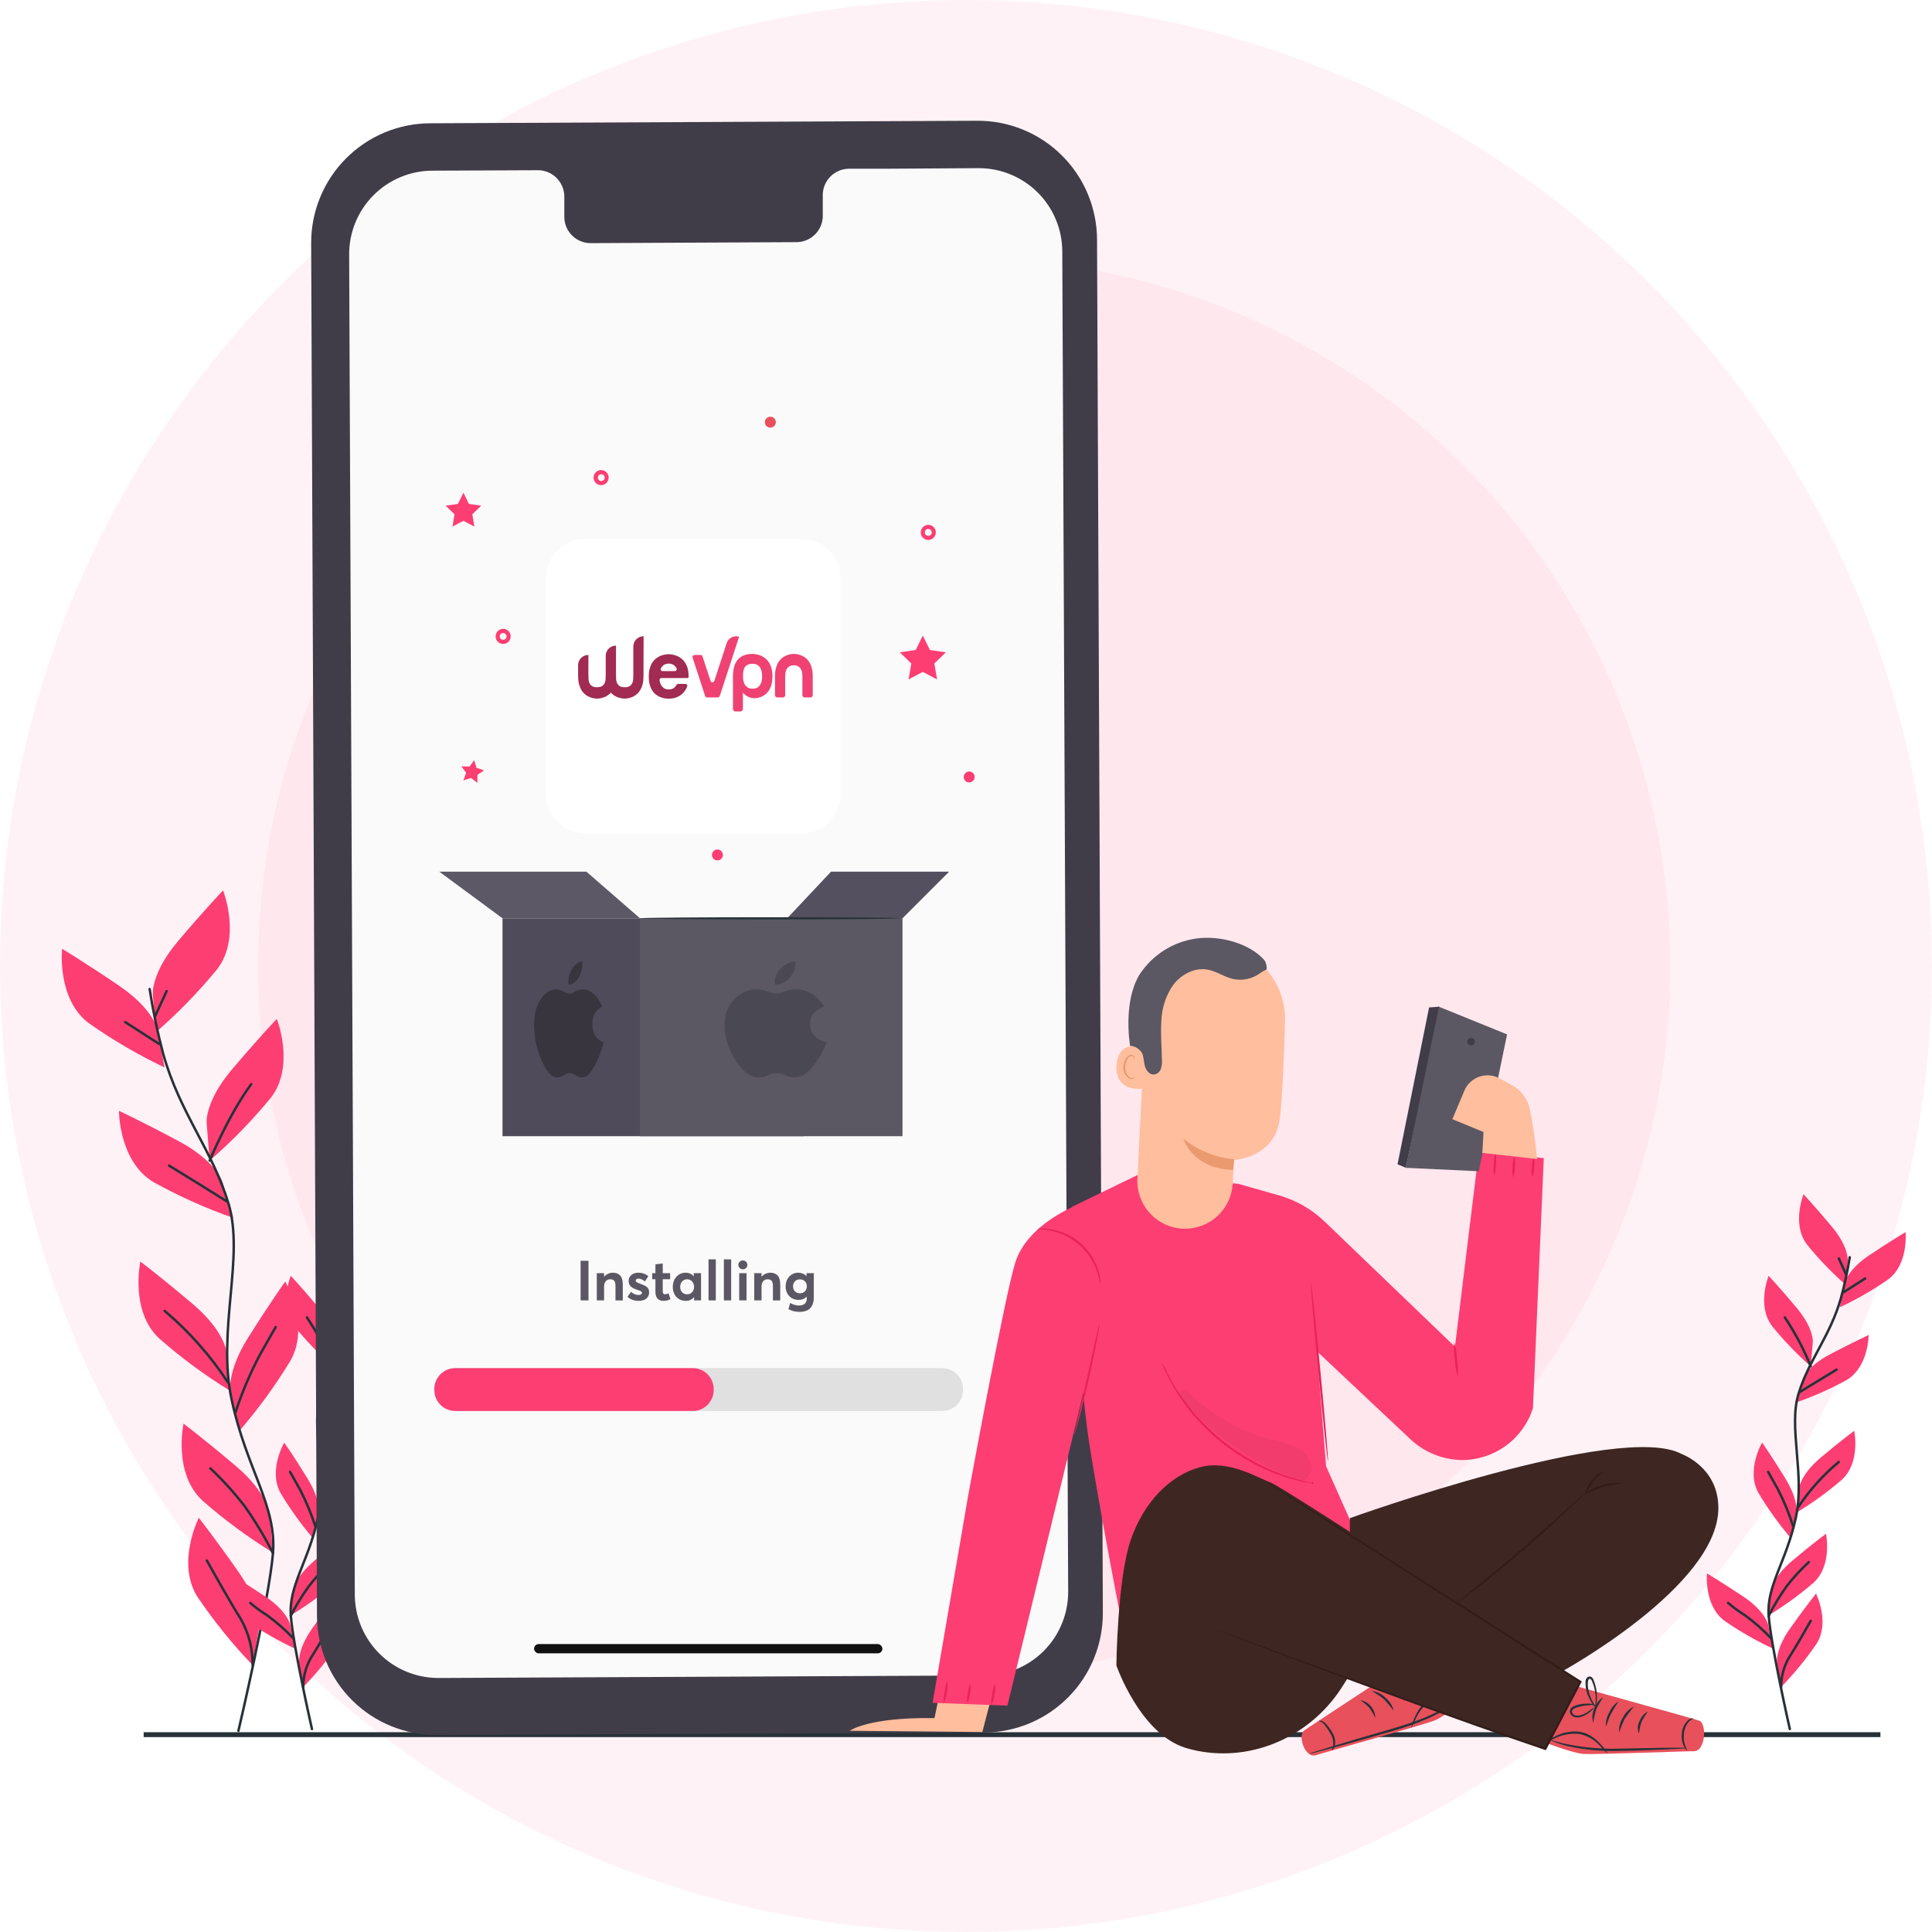 <svg width="416" height="416" viewBox="0 0 416 416" fill="none" xmlns="http://www.w3.org/2000/svg">
<circle cx="208" cy="208" r="208" fill="#FFF2F6"/>
<ellipse cx="207.624" cy="208" rx="152.058" ry="152.433" fill="#FFE7EE"/>
<path d="M32.9 214.039C32.9 214.039 32.528 209.491 38.378 202.59C44.228 195.69 48.031 191.719 48.031 191.719C48.031 191.719 52.077 201.949 46.683 208.784C42.696 213.635 38.31 218.142 33.57 222.26L32.9 214.039Z" fill="#FD3E72"/>
<path d="M44.484 241.706C44.484 241.706 44.112 237.159 49.961 230.258C55.811 223.357 59.606 219.386 59.606 219.386C59.606 219.386 63.651 229.616 58.257 236.452C54.272 241.292 49.889 245.79 45.153 249.9L44.484 241.706Z" fill="#FD3E72"/>
<path d="M33.941 221.767C33.941 221.767 33.086 217.285 25.571 212.197C18.057 207.11 13.37 204.292 13.37 204.292C13.37 204.292 12.188 215.211 19.219 220.381C24.349 223.984 29.771 227.151 35.429 229.849L33.941 221.767Z" fill="#FD3E72"/>
<path d="M47.87 254.419C47.87 254.419 46.55 250.048 38.57 245.77C30.591 241.492 25.606 239.186 25.606 239.186C25.606 239.186 25.606 250.169 33.111 254.568C38.597 257.602 44.327 260.172 50.242 262.25L47.87 254.419Z" fill="#FD3E72"/>
<path d="M48.793 291.192C48.793 291.192 48.421 286.644 41.521 280.794C34.62 274.945 30.23 271.643 30.23 271.643C30.23 271.643 27.905 282.375 34.35 288.262C39.07 292.398 44.129 296.131 49.472 299.422L48.793 291.192Z" fill="#FD3E72"/>
<path d="M49.627 300.119C49.627 300.119 48.613 295.665 53.421 288.029C58.229 280.394 61.419 275.939 61.419 275.939C61.419 275.939 66.878 285.472 62.517 293.024C59.261 298.382 55.562 303.459 51.459 308.201L49.627 300.119Z" fill="#FD3E72"/>
<path d="M58.082 326.085C58.082 326.085 57.71 321.538 50.81 315.688C43.909 309.838 39.52 306.537 39.52 306.537C39.52 306.537 37.194 317.269 43.639 323.156C48.359 327.292 53.418 331.025 58.761 334.316L58.082 326.085Z" fill="#FD3E72"/>
<path d="M55.804 350.442C55.804 350.442 56.594 345.941 51.405 338.538C46.216 331.135 42.803 326.82 42.803 326.82C42.803 326.82 37.836 336.613 42.579 343.941C46.102 349.129 50.053 354.013 54.39 358.542L55.804 350.442Z" fill="#FD3E72"/>
<path d="M32.225 212.96C32.94 217.66 33.912 222.317 35.136 226.91C38.726 239.716 45.71 247.593 49.197 259.144C52.685 270.694 46.696 286.43 49.876 301.375C53.057 316.32 59.623 324.225 58.776 334.446C57.93 344.667 51.336 372.678 51.336 372.678" stroke="#263238" stroke-width="0.53" stroke-linecap="round" stroke-linejoin="round"/>
<path d="M34.253 224.78L26.953 220.074" stroke="#263238" stroke-width="0.53" stroke-linecap="round" stroke-linejoin="round"/>
<path d="M33.427 218.744L35.882 213.397" stroke="#263238" stroke-width="0.53" stroke-linecap="round" stroke-linejoin="round"/>
<path d="M48.769 258.642C48.769 258.642 42.668 254.801 36.4 250.979" stroke="#263238" stroke-width="0.53" stroke-linecap="round" stroke-linejoin="round"/>
<path d="M45.156 249.899C45.156 249.899 49.173 240.116 54.093 233.438" stroke="#263238" stroke-width="0.53" stroke-linecap="round" stroke-linejoin="round"/>
<path d="M49.097 297.692C45.317 291.913 40.718 286.713 35.445 282.254" stroke="#263238" stroke-width="0.53" stroke-linecap="round" stroke-linejoin="round"/>
<path d="M50.736 303.988C52.143 299.739 53.9 295.614 55.991 291.656C58.939 286.43 59.367 285.751 59.367 285.751" stroke="#263238" stroke-width="0.53" stroke-linecap="round" stroke-linejoin="round"/>
<path d="M58.773 334.446C57.02 330.949 55.002 327.591 52.737 324.402C50.488 321.458 48 318.705 45.297 316.171" stroke="#263238" stroke-width="0.53" stroke-linecap="round" stroke-linejoin="round"/>
<path d="M54.388 358.533C54.44 355.051 53.56 351.619 51.84 348.591C49.05 344.155 45.85 338.315 44.53 336.008" stroke="#263238" stroke-width="0.53" stroke-linecap="round" stroke-linejoin="round"/>
<path d="M79.659 271.42C79.659 271.42 79.92 268.528 76.228 264.11C72.536 259.693 70.136 257.145 70.136 257.145C70.136 257.145 67.514 263.655 70.918 268.016C73.431 271.116 76.2 274 79.195 276.637L79.659 271.42Z" fill="#C6FF00"/>
<path d="M78.939 276.33C78.939 276.33 79.506 273.475 84.287 270.276C89.067 267.077 92.089 265.3 92.089 265.3C92.089 265.3 92.787 272.257 88.295 275.53C85.014 277.8 81.548 279.791 77.935 281.482L78.939 276.33Z" fill="#C6FF00"/>
<path d="M62.481 349.81C62.481 349.81 61.913 346.954 57.124 343.765C52.334 340.575 49.321 338.798 49.321 338.798C49.321 338.798 48.633 345.755 53.134 349.028C56.419 351.295 59.888 353.283 63.504 354.971L62.481 349.81Z" fill="#FD3E72"/>
<path d="M78.722 278.255L83.39 275.289" stroke="#263238" stroke-width="0.53" stroke-linecap="round" stroke-linejoin="round"/>
<path d="M79.273 274.405L77.738 270.992" stroke="#263238" stroke-width="0.53" stroke-linecap="round" stroke-linejoin="round"/>
<path d="M63.238 352.841C61.492 351.006 59.588 349.328 57.546 347.829C56.258 347.036 55.035 346.14 53.891 345.15" stroke="#263238" stroke-width="0.53" stroke-linecap="round" stroke-linejoin="round"/>
<path d="M72.128 288.978C72.128 288.978 72.389 286.086 68.697 281.668C65.004 277.251 62.605 274.703 62.605 274.703C62.605 274.703 59.982 281.213 63.386 285.574C65.9 288.674 68.668 291.558 71.663 294.195L72.128 288.978Z" fill="#FD3E72"/>
<path d="M69.915 297.05C69.915 297.05 70.78 294.26 75.867 291.591C80.954 288.922 84.144 287.462 84.144 287.462C84.144 287.462 84.144 294.446 79.299 297.218C75.797 299.129 72.142 300.743 68.371 302.044L69.915 297.05Z" fill="#FD3E72"/>
<path d="M69.176 320.45C69.176 320.45 69.436 317.557 73.826 313.865C78.216 310.173 81.052 308.09 81.052 308.09C81.052 308.09 82.484 314.925 78.355 318.645C75.332 321.248 72.097 323.594 68.683 325.658L69.176 320.45Z" fill="#FD3E72"/>
<path d="M68.593 326.122C68.593 326.122 69.262 323.332 66.24 318.394C63.217 313.456 61.199 310.638 61.199 310.638C61.199 310.638 57.684 316.673 60.427 321.509C62.474 324.935 64.804 328.182 67.393 331.219L68.593 326.122Z" fill="#FD3E72"/>
<path d="M63.086 342.611C63.086 342.611 63.347 339.719 67.736 336.027C72.126 332.335 74.962 330.251 74.962 330.251C74.962 330.251 76.394 337.087 72.265 340.807C69.243 343.41 66.007 345.756 62.593 347.819L63.086 342.611Z" fill="#FD3E72"/>
<path d="M64.422 358.114C64.422 358.114 63.938 355.25 67.277 350.563C70.615 345.875 72.81 343.123 72.81 343.123C72.81 343.123 75.926 349.381 72.875 354.022C70.611 357.307 68.076 360.396 65.296 363.257L64.422 358.114Z" fill="#FD3E72"/>
<path d="M80.07 270.713C79.594 273.709 78.955 276.677 78.154 279.604C75.81 287.741 71.328 292.717 69.059 300.064C66.789 307.411 70.519 317.445 68.436 326.931C66.352 336.417 62.13 341.43 62.623 347.931C63.116 354.431 67.171 372.297 67.171 372.297" stroke="#263238" stroke-width="0.53" stroke-linecap="round" stroke-linejoin="round"/>
<path d="M69.333 299.729C69.333 299.729 73.239 297.311 77.238 294.911" stroke="#263238" stroke-width="0.53" stroke-linecap="round" stroke-linejoin="round"/>
<path d="M71.663 294.186C70.166 290.5 68.296 286.975 66.084 283.668" stroke="#263238" stroke-width="0.53" stroke-linecap="round" stroke-linejoin="round"/>
<path d="M68.946 324.56C71.378 320.898 74.329 317.609 77.707 314.795" stroke="#263238" stroke-width="0.53" stroke-linecap="round" stroke-linejoin="round"/>
<path d="M67.874 328.577C66.997 325.868 65.896 323.236 64.582 320.709C62.722 317.371 62.462 316.934 62.462 316.934" stroke="#263238" stroke-width="0.53" stroke-linecap="round" stroke-linejoin="round"/>
<path d="M62.599 347.931C63.73 345.714 65.03 343.587 66.486 341.569C67.93 339.705 69.526 337.963 71.257 336.361" stroke="#263238" stroke-width="0.53" stroke-linecap="round" stroke-linejoin="round"/>
<path d="M65.284 363.276C65.27 361.06 65.848 358.88 66.958 356.961C68.743 354.171 70.817 350.451 71.663 348.991" stroke="#263238" stroke-width="0.53" stroke-linecap="round" stroke-linejoin="round"/>
<path d="M380.71 349.81C380.71 349.81 380.143 346.954 375.354 343.765C370.564 340.575 367.551 338.798 367.551 338.798C367.551 338.798 366.863 345.755 371.364 349.028C374.648 351.295 378.117 353.283 381.733 354.971L380.71 349.81Z" fill="#FD3E72"/>
<path d="M382.636 358.114C382.636 358.114 382.153 355.25 385.491 350.563C388.83 345.875 391.025 343.123 391.025 343.123C391.025 343.123 394.14 349.381 391.09 354.022C388.826 357.307 386.29 360.396 383.511 363.257L382.636 358.114Z" fill="#FD3E72"/>
<path d="M397.859 271.42C397.859 271.42 398.119 268.528 394.427 264.11C390.735 259.693 388.336 257.145 388.336 257.145C388.336 257.145 385.713 263.655 389.117 268.016C391.63 271.116 394.399 274 397.394 276.637L397.859 271.42Z" fill="#FD3E72"/>
<path d="M390.343 288.979C390.343 288.979 390.604 286.086 386.911 281.669C383.219 277.251 380.82 274.703 380.82 274.703C380.82 274.703 378.197 281.213 381.601 285.575C384.115 288.674 386.883 291.558 389.878 294.196L390.343 288.979Z" fill="#FD3E72"/>
<path d="M397.154 276.331C397.154 276.331 397.721 273.475 402.501 270.276C407.282 267.077 410.304 265.301 410.304 265.301C410.304 265.301 411.002 272.257 406.51 275.531C403.228 277.8 399.763 279.791 396.149 281.483L397.154 276.331Z" fill="#FD3E72"/>
<path d="M388.13 297.051C388.13 297.051 388.985 294.261 394.082 291.592C399.178 288.923 402.359 287.453 402.359 287.453C402.359 287.453 402.359 294.437 397.514 297.209C394 299.125 390.333 300.743 386.549 302.045L388.13 297.051Z" fill="#FD3E72"/>
<path d="M387.375 320.45C387.375 320.45 387.636 317.557 392.025 313.865C396.415 310.173 399.251 308.09 399.251 308.09C399.251 308.09 400.684 314.925 396.554 318.645C393.532 321.248 390.296 323.594 386.882 325.658L387.375 320.45Z" fill="#FD3E72"/>
<path d="M386.807 326.123C386.807 326.123 387.477 323.333 384.455 318.394C381.432 313.456 379.414 310.61 379.414 310.61C379.414 310.61 375.899 316.646 378.642 321.482C380.694 324.917 383.03 328.175 385.626 331.219L386.807 326.123Z" fill="#FD3E72"/>
<path d="M381.297 342.612C381.297 342.612 381.558 339.719 385.947 336.027C390.337 332.335 393.173 330.252 393.173 330.252C393.173 330.252 394.605 337.087 390.476 340.807C387.462 343.406 384.236 345.749 380.832 347.81L381.297 342.612Z" fill="#FD3E72"/>
<path d="M398.285 270.713C397.809 273.71 397.17 276.678 396.369 279.604C394.025 287.742 389.543 292.717 387.273 300.064C385.004 307.411 388.734 317.446 386.65 326.932C384.567 336.418 380.345 341.431 380.838 347.931C381.331 354.432 385.386 372.297 385.386 372.297" stroke="#263238" stroke-width="0.53" stroke-linecap="round" stroke-linejoin="round"/>
<path d="M396.936 278.256L401.605 275.289" stroke="#263238" stroke-width="0.53" stroke-linecap="round" stroke-linejoin="round"/>
<path d="M397.488 274.405L395.953 270.992" stroke="#263238" stroke-width="0.53" stroke-linecap="round" stroke-linejoin="round"/>
<path d="M387.544 299.729C387.544 299.729 391.45 297.311 395.449 294.912" stroke="#263238" stroke-width="0.53" stroke-linecap="round" stroke-linejoin="round"/>
<path d="M389.89 294.186C388.393 290.5 386.523 286.975 384.31 283.668" stroke="#263238" stroke-width="0.53" stroke-linecap="round" stroke-linejoin="round"/>
<path d="M387.161 324.56C389.593 320.898 392.544 317.609 395.921 314.795" stroke="#263238" stroke-width="0.53" stroke-linecap="round" stroke-linejoin="round"/>
<path d="M386.085 328.578C385.223 325.87 384.138 323.238 382.84 320.71C380.98 317.371 380.719 316.934 380.719 316.934" stroke="#263238" stroke-width="0.53" stroke-linecap="round" stroke-linejoin="round"/>
<path d="M381.437 352.842C379.692 350.999 377.788 349.315 375.745 347.81C374.457 347.017 373.235 346.122 372.09 345.132" stroke="#263238" stroke-width="0.53" stroke-linecap="round" stroke-linejoin="round"/>
<path d="M380.829 347.931C381.954 345.712 383.247 343.582 384.697 341.561C386.141 339.696 387.737 337.954 389.468 336.353" stroke="#263238" stroke-width="0.53" stroke-linecap="round" stroke-linejoin="round"/>
<path d="M383.514 363.276C383.501 361.06 384.079 358.88 385.188 356.961C386.974 354.171 389.048 350.451 389.894 348.991" stroke="#263238" stroke-width="0.53" stroke-linecap="round" stroke-linejoin="round"/>
<path d="M30.932 373.506H404.894" stroke="#263238" stroke-width="1.06" stroke-linejoin="round"/>
<path d="M94.04 373.571L211.908 373.048C218.716 373.017 225.233 370.283 230.026 365.446C234.819 360.609 237.495 354.065 237.467 347.254L236.216 51.581C236.203 48.206 235.526 44.868 234.222 41.755C232.919 38.643 231.016 35.818 228.62 33.443C226.225 31.067 223.386 29.187 220.264 27.91C217.142 26.633 213.799 25.984 210.426 26L92.558 26.542C85.754 26.586 79.243 29.326 74.453 34.162C69.663 38.998 66.983 45.536 66.999 52.344L68.25 347.991C68.263 351.365 68.941 354.704 70.244 357.816C71.547 360.928 73.451 363.753 75.846 366.129C78.241 368.505 81.081 370.385 84.203 371.662C87.325 372.939 90.667 373.588 94.04 373.571Z" fill="#403D49"/>
<path d="M93.075 36.749L115.929 36.651C117.434 36.679 118.866 37.303 119.912 38.387C120.958 39.47 121.533 40.924 121.509 42.43V46.575C121.495 47.32 121.628 48.061 121.9 48.755C122.173 49.45 122.579 50.083 123.097 50.62C123.614 51.157 124.232 51.586 124.916 51.883C125.599 52.181 126.335 52.34 127.08 52.353L171.633 52.14C172.379 52.12 173.113 51.954 173.795 51.65C174.476 51.347 175.091 50.912 175.604 50.37C176.118 49.828 176.519 49.191 176.786 48.494C177.053 47.797 177.18 47.055 177.16 46.309V42.163C177.122 40.657 177.683 39.198 178.719 38.105C179.755 37.011 181.182 36.374 182.687 36.332H190.725L210.668 36.208C213.03 36.196 215.371 36.65 217.557 37.544C219.744 38.438 221.732 39.755 223.41 41.418C225.087 43.082 226.421 45.06 227.334 47.239C228.247 49.418 228.721 51.756 228.731 54.119L229.999 342.692C230.018 347.463 228.143 352.046 224.786 355.435C221.429 358.823 216.865 360.74 212.097 360.763L94.468 361.305C92.106 361.315 89.764 360.86 87.577 359.965C85.39 359.07 83.401 357.753 81.723 356.089C80.045 354.425 78.711 352.447 77.797 350.267C76.883 348.087 76.407 345.748 76.397 343.384L75.181 54.812C75.171 52.45 75.625 50.11 76.519 47.924C77.413 45.738 78.728 43.75 80.389 42.073C82.051 40.395 84.026 39.062 86.203 38.148C88.38 37.235 90.715 36.76 93.075 36.749Z" fill="#FAFAFA"/>
<rect x="114.999" y="354" width="75" height="2" rx="1" fill="#111111"/>
<path d="M125.015 280H126.714V271.475H125.015V280Z" fill="#5B5863"/>
<path d="M131.97 274.042C131.607 274.042 131.261 274.118 130.933 274.264C130.605 274.411 130.324 274.622 130.089 274.897H130.072V274.141H128.501V280H130.072V277.053C130.072 276.543 130.189 276.151 130.429 275.87C130.669 275.594 130.992 275.454 131.402 275.454C131.783 275.454 132.064 275.565 132.251 275.782C132.433 276.004 132.527 276.379 132.527 276.918V280.006H134.097V276.526C134.097 276.086 134.044 275.706 133.945 275.377C133.839 275.055 133.693 274.797 133.499 274.604C133.306 274.417 133.083 274.276 132.831 274.182C132.58 274.088 132.292 274.042 131.97 274.042Z" fill="#5B5863"/>
<path d="M137.496 280.1C138.234 280.1 138.796 279.936 139.183 279.596C139.57 279.262 139.769 278.823 139.769 278.278C139.769 278.137 139.757 278.002 139.734 277.885C139.658 277.499 139.429 277.182 139.054 276.948C138.831 276.807 138.398 276.62 137.753 276.379C137.443 276.262 137.22 276.157 137.08 276.063C136.939 275.969 136.874 275.864 136.874 275.747C136.874 275.606 136.933 275.5 137.05 275.424C137.167 275.348 137.296 275.307 137.449 275.307C137.671 275.307 137.906 275.36 138.152 275.465C138.398 275.571 138.626 275.723 138.849 275.928L139.611 274.78C139.277 274.522 138.937 274.334 138.597 274.217C138.251 274.1 137.876 274.042 137.466 274.042C137.068 274.042 136.705 274.118 136.388 274.258C136.072 274.405 135.82 274.61 135.632 274.879C135.445 275.149 135.357 275.454 135.357 275.799C135.357 275.987 135.374 276.157 135.421 276.309C135.462 276.467 135.527 276.608 135.609 276.725C135.691 276.848 135.785 276.959 135.89 277.053C135.996 277.153 136.119 277.241 136.265 277.323C136.406 277.405 136.546 277.469 136.687 277.528C136.828 277.586 136.986 277.645 137.162 277.704C137.437 277.797 137.642 277.868 137.783 277.926C137.923 277.985 138.029 278.049 138.111 278.12C138.187 278.19 138.228 278.266 138.228 278.354C138.228 278.5 138.164 278.618 138.035 278.706C137.906 278.799 137.73 278.84 137.507 278.84C136.91 278.84 136.371 278.612 135.884 278.155L135.122 279.239C135.773 279.813 136.564 280.1 137.496 280.1Z" fill="#5B5863"/>
<path d="M142.804 280.1C143.162 280.1 143.455 280.071 143.683 280.006C143.906 279.948 144.134 279.854 144.357 279.731L143.953 278.477C143.683 278.618 143.437 278.682 143.214 278.682C143.027 278.682 142.898 278.624 142.816 278.5C142.734 278.383 142.699 278.19 142.699 277.932V275.442H144.292V274.141H142.699V272.055L141.128 272.225V274.141H140.437V275.442H141.128V278.149C141.128 278.793 141.275 279.28 141.574 279.608C141.872 279.936 142.283 280.1 142.804 280.1Z" fill="#5B5863"/>
<path d="M149.378 274.141V274.803H149.355C148.915 274.299 148.341 274.042 147.626 274.042C147.24 274.042 146.871 274.118 146.531 274.27C146.191 274.422 145.898 274.633 145.652 274.897C145.406 275.167 145.218 275.489 145.078 275.864C144.937 276.245 144.867 276.655 144.867 277.088C144.867 277.534 144.937 277.95 145.078 278.325C145.218 278.7 145.412 279.022 145.658 279.28C145.904 279.538 146.203 279.743 146.548 279.883C146.894 280.03 147.269 280.1 147.673 280.1C148.423 280.1 149.003 279.831 149.425 279.292H149.455V280H150.949V274.141H149.378ZM147.96 278.694C147.515 278.694 147.158 278.547 146.876 278.249C146.595 277.956 146.46 277.569 146.46 277.094C146.46 276.602 146.601 276.209 146.888 275.905C147.175 275.606 147.533 275.454 147.966 275.454C148.388 275.454 148.74 275.612 149.021 275.922C149.302 276.239 149.443 276.625 149.443 277.094C149.443 277.569 149.296 277.956 149.015 278.249C148.728 278.547 148.376 278.694 147.96 278.694Z" fill="#5B5863"/>
<path d="M152.56 280H154.13V271.165H152.56V280Z" fill="#5B5863"/>
<path d="M155.865 280H157.435V271.165H155.865V280Z" fill="#5B5863"/>
<path d="M159.955 273.315C160.218 273.315 160.447 273.221 160.64 273.034C160.828 272.846 160.927 272.624 160.927 272.354C160.927 272.096 160.828 271.868 160.64 271.68C160.447 271.493 160.218 271.399 159.955 271.399C159.685 271.399 159.451 271.493 159.263 271.68C159.076 271.868 158.982 272.096 158.982 272.354C158.982 272.53 159.023 272.694 159.111 272.84C159.193 272.987 159.31 273.104 159.462 273.186C159.615 273.274 159.779 273.315 159.955 273.315ZM159.169 280H160.74V274.141H159.169V280Z" fill="#5B5863"/>
<path d="M165.872 274.042C165.509 274.042 165.164 274.118 164.835 274.264C164.507 274.411 164.226 274.622 163.992 274.897H163.974V274.141H162.404V280H163.974V277.053C163.974 276.543 164.091 276.151 164.331 275.87C164.572 275.594 164.894 275.454 165.304 275.454C165.685 275.454 165.966 275.565 166.154 275.782C166.335 276.004 166.429 276.379 166.429 276.918V280.006H167.999V276.526C167.999 276.086 167.947 275.706 167.847 275.377C167.742 275.055 167.595 274.797 167.402 274.604C167.208 274.417 166.986 274.276 166.734 274.182C166.482 274.088 166.195 274.042 165.872 274.042Z" fill="#5B5863"/>
<path d="M173.66 274.141V274.745H173.63C173.402 274.516 173.138 274.34 172.833 274.223C172.529 274.106 172.212 274.042 171.878 274.042C171.363 274.042 170.894 274.17 170.484 274.422C170.068 274.68 169.746 275.032 169.511 275.483C169.277 275.94 169.165 276.45 169.165 277.012C169.165 277.575 169.283 278.073 169.523 278.512C169.763 278.952 170.097 279.292 170.519 279.532C170.941 279.778 171.421 279.895 171.96 279.895C172.664 279.895 173.232 279.667 173.665 279.209H173.695V279.801C173.695 280.176 173.548 280.487 173.261 280.733C172.968 280.979 172.564 281.102 172.037 281.102C171.685 281.102 171.363 281.055 171.064 280.961C170.759 280.868 170.449 280.733 170.132 280.557L169.769 281.881C170.455 282.28 171.257 282.473 172.171 282.473C172.611 282.473 173.003 282.426 173.349 282.321C173.695 282.221 173.988 282.081 174.222 281.893C174.456 281.711 174.65 281.489 174.802 281.225C174.955 280.961 175.06 280.674 175.13 280.358C175.195 280.047 175.23 279.702 175.23 279.327V274.141H173.66ZM172.247 278.471C172.078 278.471 171.919 278.454 171.767 278.407C171.615 278.36 171.48 278.295 171.357 278.208C171.234 278.125 171.128 278.02 171.04 277.897C170.947 277.78 170.876 277.639 170.83 277.481C170.783 277.323 170.759 277.153 170.759 276.965C170.759 276.526 170.894 276.168 171.175 275.887C171.451 275.612 171.808 275.471 172.247 275.471C172.669 275.471 173.021 275.612 173.302 275.881C173.583 276.157 173.73 276.514 173.73 276.954C173.73 277.399 173.589 277.762 173.314 278.043C173.033 278.331 172.681 278.471 172.247 278.471Z" fill="#5B5863"/>
<g filter="url(#filter0_d)">
<path d="M126.164 114H172.341C177.123 114 180.999 117.879 180.999 122.663V168.862C180.999 173.647 177.123 177.525 172.341 177.525H126.164C121.382 177.525 117.505 173.647 117.505 168.862V122.663C117.505 117.879 121.382 114 126.164 114Z" fill="white"/>
</g>
<path d="M147.969 146.002H142.414C142.162 146.002 141.97 146.224 142.016 146.468C142.024 146.522 142.032 146.575 142.039 146.629C142.077 146.843 142.139 147.049 142.223 147.255C142.353 147.569 142.559 147.844 142.843 148.088C143.118 148.333 143.508 148.447 144.005 148.447C144.503 148.447 144.885 148.325 145.168 148.088C145.39 147.897 145.559 147.683 145.689 147.454C145.758 147.332 145.895 147.255 146.033 147.255H147.586C147.869 147.255 148.061 147.538 147.969 147.798C147.9 147.996 147.816 148.188 147.716 148.356C147.54 148.669 147.349 148.944 147.135 149.173C146.921 149.402 146.699 149.594 146.454 149.746C146.209 149.899 145.979 150.021 145.75 150.121C145.191 150.335 144.61 150.449 143.99 150.449C143.179 150.434 142.46 150.266 141.833 149.945C141.565 149.8 141.305 149.616 141.045 149.395C140.784 149.173 140.555 148.891 140.356 148.554C140.157 148.218 139.996 147.813 139.874 147.339C139.752 146.866 139.69 146.323 139.69 145.689C139.69 145.062 139.752 144.512 139.874 144.038C139.996 143.564 140.157 143.159 140.356 142.816C140.555 142.472 140.784 142.189 141.045 141.96C141.305 141.73 141.565 141.547 141.833 141.402C142.452 141.066 143.164 140.89 143.967 140.859C143.983 140.859 143.998 140.859 144.013 140.859C144.671 140.89 145.283 141.027 145.857 141.272C146.102 141.379 146.347 141.524 146.592 141.7C146.836 141.876 147.066 142.09 147.28 142.349C147.494 142.609 147.678 142.915 147.839 143.274C147.999 143.633 148.122 144.046 148.191 144.512C148.214 144.695 148.236 144.879 148.252 145.07C148.267 145.261 148.282 145.467 148.282 145.689C148.29 145.673 148.336 146.002 147.969 146.002ZM145.321 144.497C145.612 144.497 145.819 144.191 145.689 143.931C145.689 143.931 145.689 143.924 145.681 143.924C145.589 143.733 145.467 143.557 145.306 143.396C145.145 143.244 144.962 143.114 144.748 143.022C144.533 142.93 144.273 142.884 143.99 142.884C143.699 142.884 143.447 142.93 143.233 143.022C143.018 143.114 142.827 143.236 142.674 143.396C142.514 143.557 142.391 143.725 142.292 143.924V143.931C142.162 144.199 142.368 144.504 142.659 144.504H145.321V144.497Z" fill="#A12B52"/>
<path d="M138.58 137C137.356 137 136.369 137.986 136.369 139.209V145.605C136.369 145.872 136.354 146.14 136.323 146.422C136.293 146.697 136.216 146.95 136.094 147.179C135.971 147.408 135.788 147.599 135.543 147.752C135.298 147.905 134.946 147.981 134.502 147.981C134.058 147.981 133.706 147.905 133.462 147.752C133.217 147.599 133.033 147.408 132.911 147.179C132.788 146.95 132.712 146.697 132.681 146.422C132.651 146.147 132.635 145.872 132.635 145.605V139.01C131.411 139.01 130.424 139.996 130.424 141.219V145.597C130.424 145.865 130.409 146.132 130.378 146.415C130.348 146.69 130.271 146.942 130.149 147.171C130.026 147.4 129.843 147.592 129.598 147.744C129.353 147.897 129.001 147.974 128.557 147.974C128.114 147.974 127.762 147.897 127.517 147.744C127.272 147.592 127.088 147.4 126.966 147.171C126.844 146.942 126.767 146.69 126.736 146.415C126.706 146.14 126.691 145.865 126.691 145.597V141.02C125.466 141.02 124.479 142.013 124.479 143.228V145.597C124.479 146.224 124.541 146.774 124.663 147.248C124.785 147.721 124.938 148.126 125.122 148.47C125.313 148.814 125.528 149.097 125.772 149.326C126.017 149.555 126.27 149.739 126.522 149.884C127.111 150.22 127.792 150.404 128.55 150.426C129.322 150.404 130.003 150.22 130.6 149.884C130.853 149.739 131.105 149.555 131.342 149.326C131.404 149.265 131.465 149.204 131.526 149.135C131.587 149.204 131.648 149.265 131.71 149.326C131.954 149.555 132.207 149.739 132.459 149.884C133.049 150.22 133.729 150.404 134.487 150.426C135.26 150.404 135.941 150.22 136.537 149.884C136.79 149.739 137.042 149.555 137.28 149.326C137.524 149.097 137.739 148.814 137.93 148.47C138.121 148.126 138.274 147.721 138.389 147.248C138.504 146.774 138.557 146.231 138.557 145.597L138.58 137Z" fill="#A12B52"/>
<path d="M154.983 149.869C154.922 150.044 154.761 150.167 154.57 150.167H153.407H152.244C152.06 150.167 151.892 150.044 151.831 149.869L149.13 141.593C149.038 141.31 149.245 141.028 149.543 141.028H150.852C151.035 141.028 151.203 141.15 151.265 141.326L152.994 146.606C153.124 147.003 153.682 147.003 153.812 146.606L154.807 143.565L156.475 138.46C156.842 137.352 158.036 136.741 159.145 137.108L154.983 149.869Z" fill="#EF4273"/>
<path d="M165.649 142.755C165.451 142.411 165.221 142.128 164.961 141.899C164.701 141.669 164.441 141.486 164.173 141.341C163.545 141.005 162.834 140.821 162.046 140.798C161.288 140.798 160.646 140.913 160.118 141.135C159.59 141.356 159.154 141.677 158.809 142.09C158.465 142.502 158.22 143.007 158.06 143.603C157.907 144.199 157.823 144.871 157.823 145.628V152.658C157.823 152.956 158.06 153.193 158.358 153.193H159.429C159.728 153.193 159.965 152.956 159.965 152.658V149.12C160.08 149.28 160.21 149.418 160.347 149.54C160.661 149.808 160.967 149.999 161.265 150.113C161.602 150.243 161.946 150.32 162.306 150.342C162.337 150.342 162.36 150.342 162.39 150.342C163.117 150.327 163.767 150.159 164.334 149.838C164.586 149.693 164.831 149.51 165.068 149.288C165.305 149.066 165.512 148.784 165.703 148.447C165.887 148.111 166.04 147.706 166.154 147.24C166.269 146.774 166.323 146.224 166.323 145.597C166.323 144.971 166.262 144.428 166.132 143.954C166.009 143.496 165.848 143.091 165.649 142.755ZM164.035 146.476C163.989 146.789 163.89 147.08 163.744 147.347C163.599 147.614 163.392 147.844 163.125 148.019C162.857 148.203 162.497 148.287 162.054 148.287C161.61 148.287 161.25 148.195 160.982 148.019C160.715 147.836 160.5 147.614 160.347 147.347C160.194 147.08 160.095 146.789 160.049 146.476C160.003 146.163 159.98 145.872 159.98 145.612C159.98 145.292 160.003 144.971 160.041 144.65C160.087 144.329 160.171 144.046 160.309 143.786C160.447 143.526 160.653 143.32 160.929 143.167C161.204 143.014 161.579 142.93 162.046 142.93C162.49 142.93 162.849 143.022 163.117 143.198C163.385 143.381 163.599 143.603 163.737 143.87C163.882 144.138 163.974 144.436 164.027 144.741C164.073 145.055 164.096 145.345 164.096 145.605C164.104 145.872 164.081 146.163 164.035 146.476Z" fill="#EF4273"/>
<path d="M174.723 143.58C174.539 143.029 174.302 142.578 174.011 142.219C173.721 141.86 173.407 141.585 173.07 141.394C172.734 141.203 172.412 141.058 172.114 140.974C171.816 140.882 171.548 140.836 171.326 140.821C171.104 140.806 170.974 140.806 170.936 140.806C170.89 140.806 170.752 140.813 170.538 140.821C170.324 140.836 170.064 140.882 169.765 140.974C169.467 141.065 169.145 141.203 168.809 141.394C168.472 141.585 168.158 141.86 167.868 142.219C167.577 142.578 167.34 143.037 167.156 143.58C166.973 144.13 166.873 144.802 166.873 145.604V149.685C166.873 149.952 167.087 150.166 167.355 150.166H168.587C168.855 150.166 169.069 149.952 169.069 149.685V145.612C169.069 145.345 169.092 145.077 169.138 144.802C169.184 144.527 169.275 144.275 169.406 144.046C169.536 143.816 169.727 143.625 169.964 143.48C170.201 143.327 170.523 143.259 170.92 143.259C171.318 143.259 171.64 143.335 171.877 143.48C172.114 143.633 172.305 143.816 172.435 144.046C172.565 144.275 172.657 144.527 172.703 144.802C172.749 145.077 172.772 145.352 172.772 145.612V149.685C172.772 149.952 172.986 150.166 173.254 150.166H174.516C174.784 150.166 174.998 149.952 174.998 149.685V145.612C174.998 144.802 174.907 144.13 174.723 143.58Z" fill="#EF4273"/>
<path d="M198.698 136.86L197.172 139.958L193.748 140.455L196.223 142.869L195.637 146.287L198.698 144.671L201.768 146.287L201.182 142.869L203.657 140.455L200.233 139.958L198.698 136.86Z" fill="#FD3E72"/>
<path d="M99.789 106.097L98.6 108.502L95.956 108.884L97.872 110.748L97.42 113.393L99.789 112.141L102.148 113.393L101.696 110.748L103.612 108.884L100.969 108.502L99.789 106.097Z" fill="#FD3E72"/>
<path d="M102.113 163.666L101.084 165.059L99.354 164.997L100.365 166.408L99.78 168.032L101.421 167.509L102.787 168.574L102.805 166.843L104.233 165.876L102.592 165.325L102.113 163.666Z" fill="#FD3E72"/>
<path d="M199.878 116.259C200.199 116.259 200.513 116.164 200.78 115.986C201.047 115.807 201.255 115.553 201.378 115.257C201.501 114.96 201.533 114.633 201.47 114.318C201.408 114.003 201.253 113.714 201.026 113.486C200.799 113.259 200.51 113.105 200.195 113.042C199.88 112.979 199.553 113.011 199.257 113.134C198.96 113.257 198.706 113.466 198.528 113.733C198.35 114 198.254 114.314 198.254 114.635C198.253 114.849 198.294 115.06 198.376 115.258C198.457 115.456 198.576 115.635 198.727 115.786C198.878 115.937 199.058 116.057 199.255 116.138C199.453 116.219 199.664 116.261 199.878 116.259ZM199.878 113.907C200.024 113.907 200.167 113.951 200.288 114.032C200.409 114.113 200.503 114.229 200.559 114.364C200.614 114.499 200.628 114.648 200.599 114.791C200.57 114.934 200.499 115.065 200.395 115.168C200.291 115.271 200.159 115.34 200.016 115.368C199.873 115.395 199.724 115.379 199.59 115.322C199.455 115.265 199.341 115.169 199.261 115.047C199.181 114.924 199.14 114.781 199.142 114.635C199.137 114.536 199.152 114.437 199.187 114.343C199.222 114.25 199.276 114.166 199.345 114.094C199.414 114.023 199.497 113.966 199.588 113.928C199.68 113.889 199.779 113.87 199.878 113.872V113.907Z" fill="#FD3E72"/>
<path d="M108.341 138.653C108.662 138.653 108.976 138.558 109.243 138.379C109.51 138.201 109.718 137.947 109.841 137.65C109.964 137.353 109.996 137.027 109.933 136.712C109.871 136.397 109.716 136.107 109.489 135.88C109.262 135.653 108.973 135.498 108.658 135.436C108.343 135.373 108.016 135.405 107.72 135.528C107.423 135.651 107.169 135.859 106.991 136.126C106.813 136.393 106.717 136.707 106.717 137.029C106.716 137.242 106.757 137.454 106.839 137.652C106.92 137.849 107.039 138.029 107.19 138.18C107.341 138.331 107.521 138.45 107.718 138.532C107.916 138.613 108.127 138.654 108.341 138.653ZM108.341 136.301C108.487 136.301 108.63 136.344 108.751 136.426C108.872 136.507 108.966 136.622 109.022 136.758C109.077 136.893 109.091 137.041 109.062 137.184C109.033 137.328 108.962 137.459 108.858 137.562C108.754 137.664 108.622 137.734 108.479 137.761C108.336 137.788 108.187 137.773 108.053 137.716C107.918 137.658 107.804 137.563 107.724 137.44C107.644 137.318 107.603 137.175 107.605 137.029C107.605 136.932 107.624 136.837 107.661 136.748C107.698 136.659 107.752 136.578 107.821 136.511C107.889 136.443 107.97 136.39 108.06 136.354C108.149 136.318 108.245 136.3 108.341 136.301Z" fill="#FD3E72"/>
<path d="M129.473 104.463C129.792 104.455 130.102 104.352 130.363 104.168C130.624 103.985 130.825 103.728 130.941 103.43C131.057 103.133 131.083 102.808 131.015 102.496C130.948 102.184 130.79 101.898 130.561 101.676C130.332 101.453 130.043 101.303 129.729 101.243C129.416 101.184 129.092 101.219 128.798 101.343C128.504 101.467 128.253 101.675 128.076 101.941C127.9 102.207 127.805 102.52 127.805 102.839C127.805 103.056 127.849 103.271 127.933 103.471C128.017 103.671 128.141 103.852 128.296 104.004C128.452 104.155 128.636 104.274 128.838 104.353C129.04 104.432 129.256 104.469 129.473 104.463ZM129.473 102.111C129.619 102.111 129.762 102.155 129.883 102.236C130.004 102.317 130.099 102.433 130.154 102.568C130.21 102.703 130.224 102.852 130.195 102.995C130.165 103.138 130.094 103.269 129.99 103.372C129.887 103.475 129.755 103.544 129.611 103.571C129.468 103.599 129.319 103.583 129.185 103.526C129.051 103.469 128.936 103.373 128.856 103.251C128.777 103.128 128.735 102.985 128.737 102.839C128.737 102.743 128.756 102.647 128.793 102.558C128.83 102.47 128.884 102.389 128.953 102.321C129.021 102.254 129.103 102.2 129.192 102.164C129.281 102.128 129.377 102.11 129.473 102.111Z" fill="#FD3E72"/>
<path d="M208.687 168.476C208.036 168.476 207.507 167.948 207.507 167.296C207.507 166.644 208.036 166.115 208.687 166.115C209.339 166.115 209.867 166.644 209.867 167.296C209.867 167.948 209.339 168.476 208.687 168.476Z" fill="#FD3E72"/>
<path d="M153.293 184.08C153.291 184.314 153.359 184.544 153.488 184.739C153.617 184.935 153.801 185.087 154.017 185.178C154.233 185.268 154.471 185.292 154.701 185.247C154.931 185.202 155.142 185.089 155.307 184.923C155.473 184.758 155.585 184.547 155.631 184.317C155.676 184.087 155.652 183.849 155.561 183.633C155.471 183.417 155.318 183.233 155.123 183.103C154.928 182.974 154.698 182.906 154.464 182.908C154.154 182.911 153.858 183.035 153.639 183.254C153.42 183.473 153.295 183.77 153.293 184.08Z" fill="#FD3E72"/>
<path d="M165.873 92.081C165.221 92.081 164.693 91.553 164.693 90.901C164.693 90.249 165.221 89.72 165.873 89.72C166.525 89.72 167.053 90.249 167.053 90.901C167.053 91.553 166.525 92.081 165.873 92.081Z" fill="#E8505B"/>
<path d="M108.199 197.731H173.032V244.649H108.199V197.731Z" fill="#4F4B5A"/>
<path d="M137.803 197.731H194.324V244.649H137.803V197.731Z" fill="#5B5863"/>
<path d="M176.922 224.096C175.476 223.564 174.508 222.286 174.399 220.761C174.292 219.276 175.04 217.957 176.4 217.232L177.53 216.629L176.723 215.651C175.366 214.006 173.425 213.024 171.53 213.024C170.217 213.024 169.306 213.358 168.574 213.628C168.057 213.818 167.65 213.968 167.202 213.968C166.692 213.968 166.188 213.793 165.605 213.591C164.839 213.326 163.972 213.025 162.859 213.025C160.708 213.025 158.539 214.275 157.198 216.284C155.198 219.281 155.747 224.42 158.504 228.504C159.597 230.122 161.129 231.981 163.298 232C163.312 232 163.326 232 163.34 232C165.116 232 165.505 231.078 167.229 231.068C169.112 231.154 169.35 232.007 171.109 231.996C173.228 231.977 174.757 230.133 175.972 228.331C176.689 227.271 176.967 226.717 177.526 225.513L177.999 224.493L176.922 224.096Z" fill="#4A4852"/>
<path d="M170.162 210.381C170.864 209.504 171.397 208.266 171.204 207C170.056 207.077 168.715 207.787 167.932 208.713C167.221 209.553 166.634 210.799 166.862 212.011C168.113 212.049 169.409 211.321 170.162 210.381Z" fill="#4A4852"/>
<path d="M129.265 224.096C128.279 223.564 127.619 222.286 127.545 220.761C127.472 219.276 127.982 217.957 128.909 217.232L129.68 216.629L129.129 215.651C128.204 214.006 126.881 213.024 125.589 213.024C124.693 213.024 124.072 213.358 123.573 213.628C123.221 213.818 122.943 213.968 122.638 213.968C122.29 213.968 121.946 213.793 121.548 213.591C121.027 213.326 120.436 213.025 119.676 213.025C118.21 213.025 116.731 214.275 115.817 216.284C114.453 219.281 114.827 224.42 116.707 228.504C117.452 230.122 118.497 231.981 119.976 232C119.985 232 119.995 232 120.004 232C121.215 232 121.481 231.078 122.656 231.068C123.94 231.154 124.102 232.007 125.301 231.996C126.746 231.977 127.788 230.133 128.617 228.331C129.106 227.271 129.296 226.717 129.677 225.513L129.999 224.493L129.265 224.096Z" fill="#38353E"/>
<path d="M124.656 210.381C125.135 209.504 125.498 208.266 125.366 207C124.583 207.077 123.669 207.787 123.135 208.713C122.65 209.553 122.25 210.799 122.406 212.011C123.259 212.049 124.143 211.321 124.656 210.381Z" fill="#38353E"/>
<path d="M194.324 197.731L204.358 187.692H178.932L169.493 197.731H194.324Z" fill="#54505F"/>
<path d="M137.812 197.731L126.27 187.692H94.599L108.199 197.731H137.812Z" fill="#5C5865"/>
<path d="M137.812 197.731C137.812 197.855 150.463 197.962 166.068 197.962C181.673 197.962 194.324 197.855 194.324 197.731C194.324 197.607 181.673 197.5 166.068 197.5C150.463 197.5 137.812 197.607 137.812 197.731Z" fill="#263238"/>
<path d="M202.862 294.585H98.505C96.016 294.585 93.999 296.604 93.999 299.094V299.307C93.999 301.797 96.016 303.816 98.505 303.816H202.862C205.351 303.816 207.369 301.797 207.369 299.307V299.094C207.369 296.604 205.351 294.585 202.862 294.585Z" fill="#E0E0E0"/>
<path d="M149.161 294.585H98.025C95.536 294.585 93.518 296.604 93.518 299.094V299.307C93.518 301.797 95.536 303.816 98.025 303.816H149.161C151.65 303.816 153.667 301.797 153.667 299.307V299.094C153.667 296.604 151.65 294.585 149.161 294.585Z" fill="#FD3E72"/>
<path d="M214.064 363.178L211.517 372.941L182.96 372.675C182.96 372.675 186.863 369.728 201.217 369.941L202.61 363.178H214.064Z" fill="#FFBE9D"/>
<path d="M245.203 252.877L266.619 254.901L275.322 257.368C279.044 258.417 282.451 260.368 285.24 263.049L313.283 289.978L318.402 248.146L332.41 249.362L330.077 303.212C329.044 306.454 327.007 309.283 324.261 311.29C321.514 313.297 318.201 314.379 314.8 314.378C310.584 314.321 306.548 312.658 303.516 309.727L283.555 290.954L285.533 315.727L292.4 331.136L243.384 358.846C243.384 358.846 237.626 330.337 234.513 310.606C232.02 294.629 230.742 259.898 230.742 259.898L245.203 252.877Z" fill="#FD3E72"/>
<path d="M232.037 259.437C232.037 259.437 221.196 263.448 218.579 271.943C216.255 279.478 208.501 321.825 208.501 321.825L200.809 366.648L216.92 367.261L235.462 290.866L232.037 259.437Z" fill="#FD3E72"/>
<path d="M285.941 314.635C286.065 314.635 285.347 306.043 284.335 295.472C283.324 284.901 282.401 276.336 282.277 276.345C282.153 276.354 282.863 284.937 283.874 295.517C284.885 306.097 285.817 314.644 285.941 314.635Z" fill="#E82358"/>
<path d="M250.233 293.564C250.259 293.709 250.307 293.85 250.375 293.981L250.863 295.153C251.076 295.659 251.351 296.271 251.75 296.928C252.149 297.585 252.504 298.419 253.045 299.245C253.303 299.662 253.569 300.132 253.853 300.558C254.137 300.984 254.483 301.446 254.811 301.934C255.458 302.901 256.257 303.842 257.082 304.854C258.928 306.997 260.965 308.966 263.168 310.739C265.392 312.483 267.767 314.025 270.265 315.345C271.436 315.913 272.545 316.482 273.627 316.89C274.16 317.103 274.674 317.342 275.18 317.511L276.644 318.008C277.531 318.345 278.418 318.532 279.199 318.736C279.841 318.918 280.492 319.063 281.151 319.171L282.401 319.384C282.412 319.438 282.443 319.486 282.487 319.518C282.532 319.551 282.586 319.566 282.641 319.56C282.696 319.555 282.746 319.529 282.783 319.488C282.82 319.448 282.841 319.395 282.841 319.34C282.841 319.285 282.82 319.232 282.783 319.191C282.746 319.15 282.696 319.124 282.641 319.119C282.586 319.113 282.532 319.128 282.487 319.161C282.443 319.193 282.412 319.241 282.401 319.295L281.177 318.993C280.524 318.858 279.879 318.689 279.243 318.487C278.507 318.266 277.646 318.053 276.733 317.698L275.286 317.183C274.79 316.996 274.284 316.757 273.761 316.544C272.687 316.118 271.605 315.541 270.451 314.964C267.985 313.637 265.635 312.105 263.425 310.384C261.252 308.619 259.228 306.678 257.375 304.579C256.55 303.585 255.751 302.662 255.095 301.712C254.758 301.242 254.412 300.824 254.128 300.363L253.294 299.076C252.744 298.268 252.345 297.478 251.954 296.804C251.564 296.129 251.262 295.534 251.067 295.028C250.872 294.523 250.659 294.203 250.499 293.901C250.424 293.779 250.335 293.666 250.233 293.564Z" fill="#E82358"/>
<g opacity="0.2">
<path opacity="0.2" d="M280.254 318.975C281.013 318.68 281.634 318.113 281.998 317.384C282.362 316.656 282.442 315.819 282.224 315.035C281.974 314.26 281.561 313.548 281.011 312.947C280.461 312.347 279.789 311.872 279.039 311.555C277.534 310.937 275.971 310.474 274.373 310.171C267.481 308.481 261.179 304.946 256.142 299.946C255.68 299.484 255.024 298.969 254.447 299.289C253.675 299.706 254.163 300.886 254.731 301.552C261.669 309.618 270.66 315.655 280.751 319.02" fill="black"/>
</g>
<path d="M231.319 308.893C231.459 308.609 231.569 308.312 231.647 308.005C231.824 307.41 232.073 306.549 232.357 305.475C232.933 303.327 233.679 300.354 234.424 297.043C235.169 293.733 235.772 290.724 236.198 288.54C236.402 287.448 236.544 286.561 236.633 285.948C236.711 285.632 236.744 285.306 236.73 284.981C236.606 285.28 236.517 285.593 236.464 285.913L235.879 288.478C235.373 290.75 234.725 293.688 234.007 296.946C233.288 300.203 232.596 303.159 232.073 305.396C231.851 306.398 231.665 307.259 231.505 307.961C231.399 308.261 231.336 308.575 231.319 308.893Z" fill="#E82358"/>
<path d="M329.926 253.383C330.214 252.716 330.356 251.996 330.343 251.271C330.476 250.559 330.458 249.827 330.29 249.123C330.007 249.79 329.868 250.51 329.882 251.235C329.751 251.947 329.766 252.677 329.926 253.383Z" fill="#E82358"/>
<path d="M325.828 253.516C326.096 252.796 326.214 252.029 326.174 251.261C326.294 250.504 326.255 249.73 326.058 248.989C325.801 249.712 325.684 250.477 325.712 251.244C325.602 252.001 325.642 252.773 325.828 253.516Z" fill="#E82358"/>
<path d="M321.756 253.223C322.157 251.577 322.253 249.871 322.04 248.19C321.763 248.995 321.636 249.843 321.667 250.693C321.545 251.535 321.575 252.392 321.756 253.223Z" fill="#E82358"/>
<path d="M313.878 296.404C313.98 295.166 313.93 293.92 313.727 292.694C313.682 291.454 313.476 290.224 313.115 289.037C313.017 290.275 313.068 291.521 313.266 292.747C313.321 293.986 313.526 295.214 313.878 296.404Z" fill="#E82358"/>
<path d="M214.268 362.547C213.921 363.25 213.71 364.012 213.647 364.793C213.439 365.55 213.381 366.34 213.478 367.118C213.831 366.418 214.042 365.655 214.099 364.873C214.307 364.116 214.364 363.326 214.268 362.547Z" fill="#E82358"/>
<path d="M208.971 362.547C208.636 363.176 208.44 363.869 208.395 364.58C208.208 365.268 208.169 365.988 208.279 366.692C208.614 366.064 208.811 365.371 208.856 364.66C209.042 363.972 209.082 363.252 208.971 362.547Z" fill="#E82358"/>
<path d="M203.95 362.033C203.651 362.769 203.471 363.548 203.418 364.34C203.214 365.104 203.127 365.894 203.16 366.684C203.572 365.993 203.815 365.214 203.87 364.411C204.078 363.635 204.105 362.821 203.95 362.033Z" fill="#E82358"/>
<path d="M223.343 264.611C223.343 264.691 224.47 264.611 226.209 264.992C228.486 265.454 230.605 266.5 232.356 268.028C234.108 269.556 235.432 271.514 236.198 273.709C236.792 275.395 236.881 276.513 236.961 276.504C237.003 276.243 237.003 275.976 236.961 275.714C236.879 274.998 236.731 274.291 236.517 273.602C235.809 271.309 234.476 269.259 232.667 267.681C230.859 266.104 228.647 265.062 226.28 264.673C225.571 264.549 224.852 264.495 224.133 264.513C223.866 264.499 223.599 264.532 223.343 264.611Z" fill="#E82358"/>
<path d="M309.628 216.69C309.371 217.196 302.717 251.457 302.717 251.457L318.42 252.194L324.506 222.726L309.628 216.69Z" fill="#5B5863"/>
<path d="M302.717 251.457L300.916 250.694L307.712 216.921L309.841 216.779L302.717 251.457Z" fill="#403D49"/>
<path d="M315.945 224.181C315.924 224.343 315.953 224.506 316.026 224.652C316.099 224.797 316.214 224.917 316.355 224.996C316.497 225.076 316.659 225.111 316.821 225.098C316.983 225.085 317.138 225.023 317.264 224.922C317.391 224.82 317.485 224.683 317.534 224.528C317.582 224.373 317.583 224.207 317.537 224.051C317.49 223.895 317.398 223.757 317.273 223.653C317.147 223.55 316.994 223.487 316.832 223.471C316.62 223.449 316.409 223.511 316.242 223.644C316.076 223.777 315.969 223.97 315.945 224.181Z" fill="#403D49"/>
<path d="M319.183 248.235L319.431 243.744L312.724 240.983L315.342 234.77C315.643 234.084 316.084 233.469 316.636 232.962C317.188 232.456 317.838 232.069 318.547 231.827C319.256 231.585 320.007 231.493 320.754 231.557C321.5 231.62 322.225 231.838 322.882 232.196L325.544 233.652C326.492 234.167 327.321 234.876 327.979 235.732C328.636 236.588 329.106 237.573 329.359 238.622C330.098 242.237 330.634 245.891 330.964 249.566" fill="#FFBE9D"/>
<path d="M337.175 362.45C337.175 362.45 364.774 370.101 365.883 370.491C367.551 371.077 367.267 377.166 364.685 377.077C363.461 377.033 343.473 377.823 340.954 377.663C338.434 377.503 330.814 374.503 330.814 374.503L337.175 362.45Z" fill="#E8505B"/>
<path d="M348.645 372.994C348.991 371.983 349.397 370.993 349.861 370.03C350.462 369.144 351.114 368.294 351.813 367.482C350.788 367.963 349.958 368.781 349.462 369.799C348.831 370.739 348.542 371.867 348.645 372.994Z" fill="#263238"/>
<path d="M345.771 371.69C345.904 371.69 346.179 370.403 346.916 368.965C347.652 367.527 348.521 366.506 348.424 366.417C347.565 366.985 346.897 367.799 346.508 368.752C345.975 369.636 345.718 370.659 345.771 371.69Z" fill="#263238"/>
<path d="M343.065 370.962C343.206 369.973 343.423 368.997 343.713 368.042C344.144 367.141 344.648 366.277 345.221 365.459C344.294 365.99 343.603 366.853 343.287 367.873C342.824 368.837 342.745 369.942 343.065 370.962Z" fill="#263238"/>
<path d="M343.562 367.394C343.804 366.739 343.904 366.04 343.855 365.343C343.85 364.583 343.755 363.826 343.571 363.089C343.47 362.652 343.334 362.225 343.163 361.811C343.082 361.546 342.928 361.309 342.719 361.127C342.58 361.023 342.409 360.97 342.235 360.98C342.061 360.99 341.896 361.061 341.77 361.181C341.557 361.387 341.427 361.665 341.406 361.962C341.389 362.204 341.389 362.447 341.406 362.689C341.415 363.144 341.472 363.596 341.575 364.039C341.769 364.781 342.068 365.493 342.462 366.151C342.763 366.78 343.185 367.344 343.704 367.811C343.766 367.767 343.305 367.127 342.746 366.036C342.429 365.382 342.188 364.694 342.027 363.985C341.937 363.568 341.892 363.143 341.894 362.716C341.894 362.299 341.894 361.766 342.152 361.562C342.202 361.518 342.266 361.494 342.333 361.494C342.4 361.494 342.465 361.518 342.515 361.562C342.651 361.7 342.755 361.867 342.817 362.05C342.982 362.446 343.121 362.852 343.234 363.266C343.423 363.972 343.545 364.694 343.598 365.423C343.606 366.604 343.482 367.385 343.562 367.394Z" fill="#263238"/>
<path d="M343.527 367.119C342.967 366.881 342.359 366.781 341.752 366.826C341.092 366.828 340.433 366.908 339.792 367.066C339.4 367.155 339.021 367.295 338.665 367.483C338.438 367.596 338.255 367.781 338.143 368.008C338.03 368.236 337.996 368.494 338.044 368.743C338.105 368.982 338.23 369.199 338.405 369.373C338.58 369.546 338.799 369.669 339.038 369.728C339.442 369.83 339.866 369.83 340.271 369.728C341.506 369.372 342.588 368.617 343.349 367.58C342.835 367.894 342.34 368.237 341.868 368.61C341.358 368.961 340.786 369.211 340.182 369.347C339.844 369.427 339.491 369.427 339.153 369.347C338.993 369.305 338.847 369.223 338.729 369.108C338.61 368.992 338.524 368.848 338.479 368.69C338.455 368.534 338.483 368.376 338.559 368.238C338.634 368.1 338.752 367.991 338.896 367.926C339.21 367.749 339.547 367.618 339.898 367.536C340.503 367.362 341.124 367.252 341.752 367.208C342.835 367.074 343.509 367.19 343.527 367.119Z" fill="#263238"/>
<path d="M352.886 373.287C352.998 372.442 353.182 371.607 353.436 370.793C353.821 370.027 354.273 369.297 354.785 368.61C354.74 368.494 353.587 369.151 353.01 370.598C352.796 371.01 352.675 371.465 352.653 371.929C352.632 372.393 352.711 372.857 352.886 373.287Z" fill="#263238"/>
<path d="M333.626 374.565C333.964 374.766 334.32 374.932 334.69 375.063C335.692 375.455 336.721 375.775 337.769 376.021C341.229 376.778 344.768 377.112 348.308 377.015C352.442 376.971 356.168 376.784 358.874 376.678L362.068 376.509C362.462 376.509 362.855 376.465 363.239 376.376C362.851 376.325 362.459 376.307 362.068 376.323H358.865L348.299 376.527C344.791 376.605 341.285 376.307 337.84 375.639C335.196 375.16 333.626 374.477 333.626 374.565Z" fill="#263238"/>
<path d="M332.81 375.196C332.81 375.258 333.599 374.814 334.877 374.255C336.501 373.475 338.312 373.168 340.102 373.367C341.855 373.744 343.439 374.678 344.618 376.03C345.111 376.606 345.641 377.148 346.206 377.654C345.845 376.979 345.391 376.357 344.857 375.808C344.314 375.17 343.701 374.596 343.03 374.095C342.186 373.473 341.207 373.06 340.173 372.888C338.298 372.661 336.4 373.027 334.744 373.935C334.037 374.251 333.384 374.677 332.81 375.196Z" fill="#263238"/>
<path d="M307.845 354.825C307.845 354.825 281.718 371.938 280.787 372.648C279.376 373.713 280.991 378.772 283.448 377.902C284.601 377.485 306.514 371.388 308.874 370.464C311.234 369.541 317.577 364.376 317.577 364.376L307.845 354.825Z" fill="#E8505B"/>
<path d="M300.091 368.361C299.83 367.256 299.205 366.272 298.317 365.565C297.537 364.744 296.496 364.22 295.372 364.083C296.299 364.633 297.188 365.243 298.033 365.911C298.764 366.689 299.451 367.507 300.091 368.361Z" fill="#263238"/>
<path d="M302.433 366.248C302.097 365.285 301.552 364.408 300.84 363.678C300.127 362.948 299.263 362.383 298.308 362.023C298.237 362.148 299.382 362.831 300.508 363.994C301.635 365.157 302.309 366.311 302.433 366.248Z" fill="#263238"/>
<path d="M304.784 364.731C304.701 363.681 304.301 362.68 303.638 361.863C302.974 361.045 302.077 360.448 301.067 360.151C301.859 360.756 302.6 361.424 303.285 362.148C303.851 362.968 304.353 363.832 304.784 364.731Z" fill="#263238"/>
<path d="M303.232 361.509C303.303 361.509 302.948 360.773 302.646 359.557C302.471 358.847 302.367 358.121 302.336 357.391C302.31 356.962 302.31 356.532 302.336 356.104C302.342 355.912 302.391 355.724 302.478 355.554C302.517 355.497 302.576 355.457 302.643 355.441C302.71 355.424 302.78 355.433 302.841 355.465C303.134 355.589 303.294 356.095 303.436 356.494C303.563 356.899 303.649 357.315 303.693 357.737C303.757 358.462 303.734 359.192 303.622 359.912C303.436 361.154 303.196 361.909 303.267 361.935C303.614 361.33 303.842 360.664 303.942 359.974C304.104 359.228 304.16 358.463 304.11 357.701C304.082 357.246 303.998 356.796 303.862 356.361C303.795 356.128 303.712 355.9 303.613 355.678C303.498 355.403 303.287 355.179 303.019 355.048C302.866 354.979 302.694 354.966 302.533 355.01C302.371 355.053 302.229 355.151 302.132 355.287C301.992 355.524 301.918 355.794 301.919 356.068C301.828 357.267 301.966 358.472 302.327 359.619C302.494 360.305 302.802 360.949 303.232 361.509Z" fill="#263238"/>
<path d="M303.188 361.207C303.188 361.278 303.826 360.959 304.882 360.71C305.494 360.555 306.122 360.469 306.754 360.453C307.113 360.429 307.474 360.449 307.827 360.515C307.984 360.535 308.129 360.605 308.241 360.716C308.354 360.827 308.426 360.971 308.448 361.127C308.455 361.293 308.417 361.458 308.339 361.604C308.261 361.751 308.146 361.874 308.005 361.962C307.713 362.144 307.381 362.253 307.038 362.281C306.419 362.338 305.796 362.275 305.201 362.095C304.634 361.888 304.053 361.722 303.463 361.598C303.944 361.964 304.488 362.241 305.068 362.414C305.701 362.646 306.374 362.746 307.047 362.707C307.465 362.682 307.87 362.554 308.227 362.334C308.435 362.204 308.605 362.02 308.719 361.801C308.833 361.583 308.886 361.338 308.874 361.092C308.843 360.84 308.731 360.606 308.555 360.423C308.379 360.241 308.149 360.12 307.898 360.08C307.501 360.006 307.094 359.988 306.692 360.027C306.035 360.068 305.385 360.19 304.758 360.391C304.177 360.535 303.639 360.815 303.188 361.207Z" fill="#263238"/>
<path d="M286.757 376.944C286.757 376.988 287.201 376.678 287.396 375.932C287.605 374.958 287.43 373.94 286.908 373.092C286.646 372.635 286.349 372.199 286.021 371.787C285.769 371.432 285.471 371.113 285.134 370.837C284.896 370.643 284.606 370.522 284.3 370.491C284.087 370.491 283.972 370.536 283.972 370.562C284.327 370.662 284.654 370.841 284.93 371.086C285.211 371.379 285.461 371.7 285.675 372.044C285.974 372.449 286.247 372.873 286.491 373.314C286.962 374.075 287.165 374.971 287.068 375.861C286.979 376.545 286.695 376.9 286.757 376.944Z" fill="#263238"/>
<path d="M296.135 369.932C296.126 369.017 295.8 368.132 295.213 367.43C294.626 366.727 293.813 366.25 292.914 366.08C293.61 366.567 294.261 367.117 294.857 367.722C295.346 368.42 295.774 369.16 296.135 369.932Z" fill="#263238"/>
<path d="M314.871 365.299C314.473 365.534 314.091 365.794 313.727 366.08C312.693 366.802 311.618 367.463 310.507 368.059C308.853 368.945 307.143 369.722 305.388 370.385C303.409 371.121 301.191 371.814 298.849 372.497C294.147 373.846 289.889 375.089 286.819 376.048L283.191 377.157C282.742 377.279 282.303 377.436 281.878 377.627C282.342 377.575 282.8 377.477 283.244 377.335L286.917 376.358C290.004 375.515 294.272 374.326 298.974 372.977C301.324 372.293 303.56 371.583 305.538 370.811C307.305 370.143 309.019 369.345 310.666 368.423C311.771 367.795 312.829 367.089 313.833 366.311C314.213 366.01 314.561 365.671 314.871 365.299Z" fill="#263238"/>
<path d="M315.883 365.645C315.178 365.336 314.43 365.138 313.665 365.059C311.809 364.708 309.889 364.944 308.173 365.734C307.229 366.194 306.41 366.876 305.787 367.722C305.298 368.402 304.887 369.134 304.563 369.906C304.229 370.597 303.985 371.327 303.835 372.08C304.226 371.428 304.57 370.749 304.864 370.048C305.567 368.392 306.791 367.011 308.351 366.116C309.992 365.384 311.803 365.12 313.585 365.352C314.345 365.489 315.112 365.587 315.883 365.645Z" fill="#263238"/>
<path d="M246.631 219.255L244.91 253.773C244.84 255.164 245.054 256.555 245.538 257.861C246.022 259.167 246.766 260.36 247.725 261.37C248.684 262.379 249.838 263.183 251.117 263.733C252.396 264.282 253.774 264.566 255.166 264.566C257.802 264.567 260.338 263.554 262.248 261.737C264.159 259.92 265.298 257.437 265.43 254.803C265.563 252.202 265.67 250.037 265.696 249.77C265.696 249.77 274.568 249.38 275.588 240.717C276.103 236.527 276.475 227.811 276.688 219.93C276.808 215.845 275.386 211.865 272.704 208.782C270.023 205.699 266.279 203.741 262.218 203.296L261.385 203.198C252.318 202.71 246.844 210.166 246.631 219.255Z" fill="#FFBE9D"/>
<path d="M265.749 249.62C261.738 249.26 257.924 247.716 254.793 245.182C254.793 245.182 256.78 251.723 265.519 251.901L265.749 249.62Z" fill="#EB996E"/>
<path d="M246.631 225.761C246.489 225.681 240.865 223.338 240.421 229.311C239.978 235.285 246.019 234.504 246.046 234.335C246.072 234.167 246.631 225.761 246.631 225.761Z" fill="#FFBE9D"/>
<path d="M244.387 231.921C244.387 231.921 244.28 231.983 244.094 232.054C243.84 232.135 243.565 232.119 243.322 232.01C242.957 231.736 242.671 231.369 242.493 230.948C242.315 230.527 242.252 230.067 242.311 229.613C242.337 229.101 242.477 228.601 242.719 228.149C242.789 227.967 242.902 227.804 243.049 227.676C243.196 227.548 243.372 227.457 243.562 227.412C243.683 227.39 243.809 227.412 243.916 227.474C244.023 227.535 244.105 227.633 244.147 227.749C244.218 227.918 244.147 228.033 244.2 228.042C244.254 228.051 244.333 227.954 244.307 227.705C244.284 227.556 244.213 227.418 244.103 227.315C243.949 227.179 243.749 227.108 243.544 227.119C243.295 227.151 243.058 227.244 242.855 227.392C242.651 227.539 242.489 227.735 242.382 227.962C242.095 228.458 241.928 229.015 241.894 229.587C241.824 230.111 241.911 230.644 242.145 231.118C242.379 231.592 242.748 231.986 243.207 232.25C243.362 232.308 243.529 232.332 243.695 232.318C243.861 232.304 244.021 232.253 244.165 232.17C244.369 232.063 244.404 231.921 244.387 231.921Z" fill="#EB996E"/>
<path d="M243.349 225.193C243.91 225.225 244.453 225.406 244.921 225.718C245.389 226.031 245.765 226.462 246.01 226.968C246.303 227.856 246.285 228.823 246.569 229.72C246.853 230.616 247.651 231.495 248.574 231.353C248.894 231.296 249.192 231.153 249.436 230.939C249.68 230.724 249.861 230.447 249.958 230.137C250.159 229.522 250.237 228.874 250.189 228.228C250.144 225.415 249.869 222.601 250.065 219.805C250.157 216.973 251.083 214.231 252.726 211.923C254.5 209.713 257.339 208.258 260.098 208.79C261.926 209.145 263.505 210.29 265.315 210.752C266.385 211.01 267.499 211.023 268.574 210.79C269.65 210.556 270.659 210.082 271.525 209.403C271.918 209.155 272.324 208.926 272.74 208.719C272.788 208.058 272.64 207.397 272.314 206.82C269.059 203.056 262.609 201.397 257.685 202.071C255.179 202.405 252.775 203.279 250.639 204.634C248.504 205.988 246.688 207.791 245.318 209.918C242.754 214.187 242.657 220.506 243.313 225.184" fill="#5B5863"/>
<path d="M340.288 362.131C340.288 362.131 276.227 320.094 273.601 319.216C270.975 318.337 264.64 314.192 258.297 315.94C251.954 317.689 246.276 323.378 243.437 331.686C240.598 339.994 240.377 358.589 240.377 358.589C240.377 358.589 245.398 373.234 255.237 376.341C256.079 376.602 256.935 376.818 257.8 376.989C269.804 379.368 282.02 373.847 288.736 363.613L290.155 361.394C290.155 361.394 332.073 376.794 332.739 376.598L340.288 362.131Z" fill="#3E2723"/>
<path d="M362.13 313.1C362.13 313.1 369.999 315.896 369.999 324.683C370.061 341.547 335.995 360.089 335.995 360.089L290.652 330.035V326.893C290.652 326.893 349.018 305.875 362.13 313.1Z" fill="#3E2723"/>
<path d="M261.03 350.565L261.385 350.716L262.431 351.133L266.495 352.695L281.576 358.385C287.991 360.781 295.664 363.63 304.279 366.764C312.893 369.897 322.448 373.341 332.668 376.793L332.854 376.855L332.943 376.678L337.946 367.119C338.834 365.45 339.721 363.79 340.501 362.246L340.599 362.05L340.422 361.944L291.548 330.878L276.848 321.639L272.864 319.153L271.818 318.514C271.7 318.44 271.579 318.372 271.454 318.31L271.8 318.559L272.811 319.233L276.759 321.789L291.371 331.171L340.164 362.326L340.084 362.024L337.538 366.906L332.535 376.465L332.81 376.358C322.616 372.915 313.062 369.488 304.421 366.382L281.683 358.101L266.539 352.544L262.449 351.053L261.385 350.68C261.269 350.635 261.15 350.596 261.03 350.565Z" fill="#321D19"/>
<path d="M313.621 345.213C314.036 344.981 314.431 344.714 314.8 344.414C315.546 343.873 316.575 343.074 317.897 342.071C320.496 340.065 324.027 337.216 327.824 333.958C331.621 330.701 334.974 327.63 337.352 325.358C338.541 324.23 339.49 323.298 340.129 322.695C340.481 322.372 340.807 322.021 341.105 321.647C340.71 321.907 340.342 322.204 340.005 322.535L337.13 325.118C334.699 327.319 331.319 330.346 327.522 333.603C323.725 336.861 320.239 339.745 317.693 341.813L314.685 344.272C314.301 344.551 313.945 344.866 313.621 345.213Z" fill="#321D19"/>
<path d="M349.329 319.393C347.864 319.159 346.364 319.294 344.964 319.783C343.521 320.134 342.186 320.835 341.078 321.825C341.149 321.949 342.852 320.893 345.088 320.227C347.324 319.562 349.329 319.535 349.329 319.393Z" fill="#321D19"/>
<path d="M345.425 316.739C344.344 317.11 343.411 317.82 342.764 318.763C341.984 319.607 341.49 320.675 341.353 321.816C341.486 321.861 341.983 320.449 343.127 319.047C344.272 317.645 345.496 316.855 345.425 316.739Z" fill="#321D19"/>
<path d="M364.623 370.057C364.623 370.003 364.082 369.897 363.452 370.412C362.714 371.115 362.252 372.06 362.148 373.074C361.998 374.061 362.14 375.07 362.556 375.977C362.876 376.66 363.23 376.989 363.275 376.953C363.319 376.918 363.088 376.527 362.858 375.853C362.559 374.98 362.471 374.049 362.601 373.137C362.706 372.228 363.079 371.372 363.674 370.678C363.953 370.419 364.274 370.209 364.623 370.057Z" fill="#263238"/>
<defs>
<filter id="filter0_d" x="109.505" y="108" width="79.494" height="79.525" filterUnits="userSpaceOnUse" color-interpolation-filters="sRGB">
<feFlood flood-opacity="0" result="BackgroundImageFix"/>
<feColorMatrix in="SourceAlpha" type="matrix" values="0 0 0 0 0 0 0 0 0 0 0 0 0 0 0 0 0 0 127 0"/>
<feOffset dy="2"/>
<feGaussianBlur stdDeviation="4"/>
<feColorMatrix type="matrix" values="0 0 0 0 0 0 0 0 0 0 0 0 0 0 0 0 0 0 0.1 0"/>
<feBlend mode="normal" in2="BackgroundImageFix" result="effect1_dropShadow"/>
<feBlend mode="normal" in="SourceGraphic" in2="effect1_dropShadow" result="shape"/>
</filter>
</defs>
</svg>
